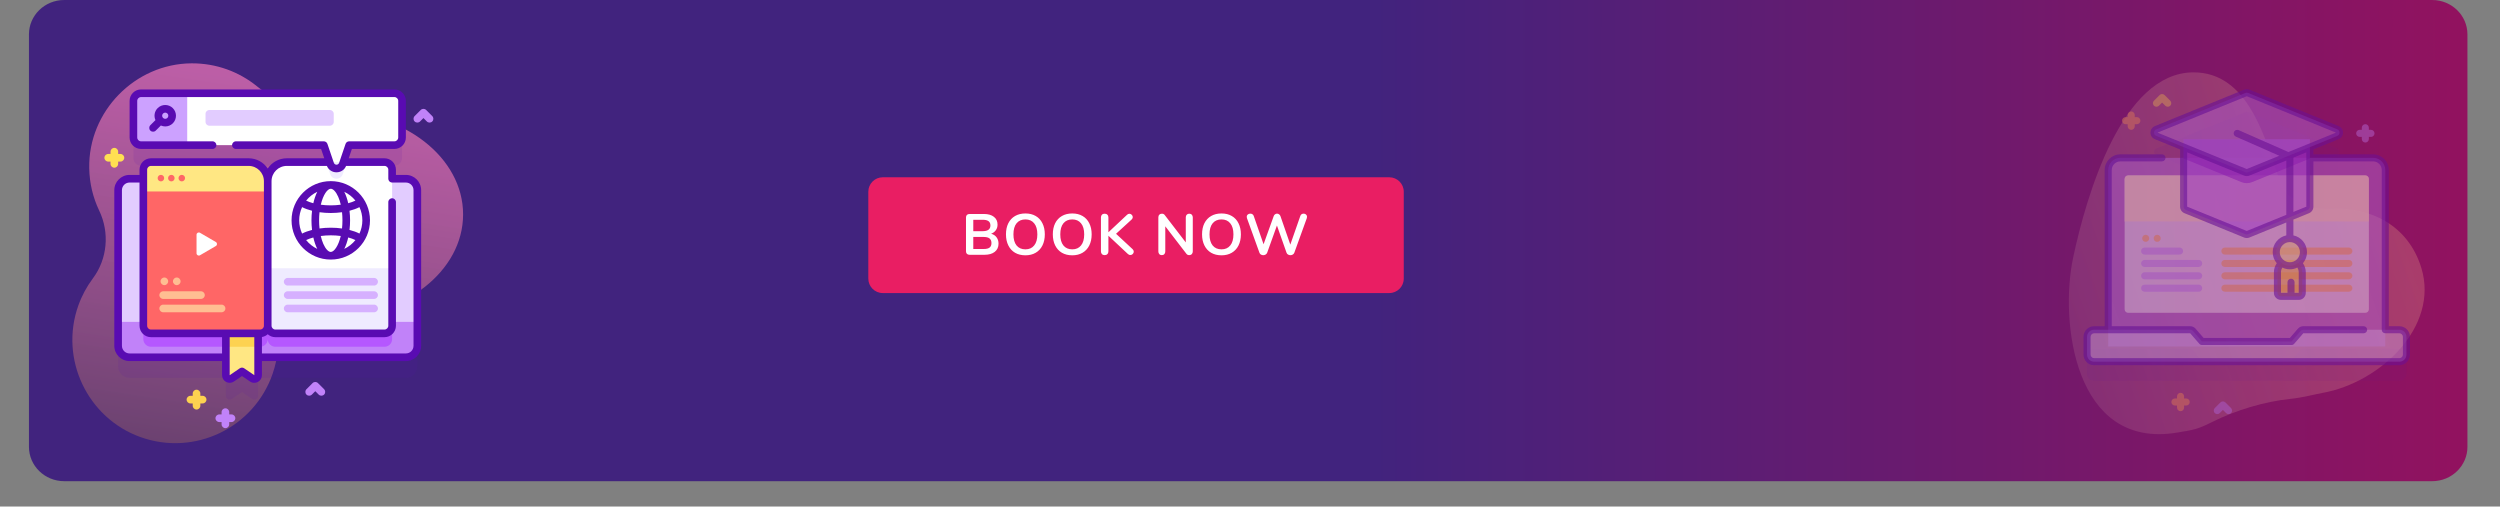 <svg width="691" height="140" viewBox="0 0 691 140" fill="none" xmlns="http://www.w3.org/2000/svg">
<rect x="0" y="0" width="691" height="140" fill="#808080" stroke="none"/>
<path d="M672.246 0H17.754C12.367 0 8 4.253 8 9.5V123.5C8 128.747 12.367 133 17.754 133H672.246C677.633 133 682 128.747 682 123.5V9.5C682 4.253 677.633 0 672.246 0Z" fill="url(#paint0_linear)"/>
<path d="M384 49H244C241.791 49 240 50.791 240 53V77C240 79.209 241.791 81 244 81H384C386.209 81 388 79.209 388 77V53C388 50.791 386.209 49 384 49Z" fill="#E91E63"/>
<path d="M273.944 64.6C274.595 64.781 275.096 65.112 275.448 65.592C275.811 66.072 275.992 66.659 275.992 67.352C275.992 68.312 275.645 69.064 274.952 69.608C274.269 70.152 273.325 70.424 272.12 70.424H267.992C267.683 70.424 267.437 70.339 267.256 70.168C267.085 69.997 267 69.757 267 69.448V60.12C267 59.811 267.085 59.571 267.256 59.4C267.437 59.229 267.683 59.144 267.992 59.144H271.96C273.133 59.144 274.051 59.405 274.712 59.928C275.384 60.44 275.72 61.16 275.72 62.088C275.72 62.685 275.56 63.203 275.24 63.64C274.931 64.077 274.499 64.397 273.944 64.6ZM269.016 63.896H271.624C273.043 63.896 273.752 63.368 273.752 62.312C273.752 61.779 273.576 61.384 273.224 61.128C272.872 60.872 272.339 60.744 271.624 60.744H269.016V63.896ZM271.896 68.824C272.643 68.824 273.187 68.691 273.528 68.424C273.869 68.157 274.04 67.741 274.04 67.176C274.04 66.611 273.864 66.189 273.512 65.912C273.171 65.635 272.632 65.496 271.896 65.496H269.016V68.824H271.896ZM283.426 70.568C282.327 70.568 281.373 70.333 280.562 69.864C279.762 69.395 279.143 68.723 278.706 67.848C278.269 66.973 278.05 65.949 278.05 64.776C278.05 63.603 278.263 62.584 278.69 61.72C279.127 60.845 279.751 60.173 280.562 59.704C281.373 59.235 282.327 59 283.426 59C284.525 59 285.474 59.235 286.274 59.704C287.085 60.173 287.703 60.845 288.13 61.72C288.567 62.584 288.786 63.603 288.786 64.776C288.786 65.949 288.567 66.973 288.13 67.848C287.693 68.723 287.069 69.395 286.258 69.864C285.458 70.333 284.514 70.568 283.426 70.568ZM283.426 68.92C284.461 68.92 285.266 68.563 285.842 67.848C286.429 67.133 286.722 66.109 286.722 64.776C286.722 63.443 286.429 62.424 285.842 61.72C285.266 61.005 284.461 60.648 283.426 60.648C282.381 60.648 281.565 61.005 280.978 61.72C280.402 62.424 280.114 63.443 280.114 64.776C280.114 66.109 280.402 67.133 280.978 67.848C281.565 68.563 282.381 68.92 283.426 68.92ZM296.375 70.568C295.276 70.568 294.321 70.333 293.511 69.864C292.711 69.395 292.092 68.723 291.655 67.848C291.217 66.973 290.999 65.949 290.999 64.776C290.999 63.603 291.212 62.584 291.639 61.72C292.076 60.845 292.7 60.173 293.511 59.704C294.321 59.235 295.276 59 296.375 59C297.473 59 298.423 59.235 299.223 59.704C300.033 60.173 300.652 60.845 301.079 61.72C301.516 62.584 301.735 63.603 301.735 64.776C301.735 65.949 301.516 66.973 301.079 67.848C300.641 68.723 300.017 69.395 299.207 69.864C298.407 70.333 297.463 70.568 296.375 70.568ZM296.375 68.92C297.409 68.92 298.215 68.563 298.791 67.848C299.377 67.133 299.671 66.109 299.671 64.776C299.671 63.443 299.377 62.424 298.791 61.72C298.215 61.005 297.409 60.648 296.375 60.648C295.329 60.648 294.513 61.005 293.927 61.72C293.351 62.424 293.063 63.443 293.063 64.776C293.063 66.109 293.351 67.133 293.927 67.848C294.513 68.563 295.329 68.92 296.375 68.92ZM313.051 68.872C313.265 69.075 313.371 69.304 313.371 69.56C313.371 69.805 313.275 70.024 313.083 70.216C312.902 70.397 312.683 70.488 312.427 70.488C312.161 70.488 311.915 70.376 311.691 70.152L306.363 65.16V69.48C306.363 69.789 306.267 70.04 306.075 70.232C305.894 70.424 305.643 70.52 305.323 70.52C305.014 70.52 304.763 70.424 304.571 70.232C304.39 70.04 304.299 69.789 304.299 69.48V60.088C304.299 59.779 304.39 59.533 304.571 59.352C304.763 59.16 305.014 59.064 305.323 59.064C305.643 59.064 305.894 59.16 306.075 59.352C306.267 59.533 306.363 59.779 306.363 60.088V64.2L311.515 59.368C311.707 59.176 311.926 59.08 312.171 59.08C312.417 59.08 312.63 59.176 312.811 59.368C313.003 59.549 313.099 59.763 313.099 60.008C313.099 60.253 312.993 60.477 312.779 60.68L308.475 64.616L313.051 68.872ZM328.71 59.064C329.008 59.064 329.243 59.16 329.414 59.352C329.595 59.533 329.686 59.779 329.686 60.088V69.48C329.686 69.789 329.595 70.04 329.414 70.232C329.232 70.424 328.998 70.52 328.71 70.52C328.368 70.52 328.107 70.397 327.926 70.152L322.086 62.552V69.48C322.086 69.789 322 70.04 321.83 70.232C321.659 70.424 321.424 70.52 321.126 70.52C320.827 70.52 320.592 70.424 320.422 70.232C320.251 70.04 320.166 69.789 320.166 69.48V60.088C320.166 59.779 320.256 59.533 320.438 59.352C320.619 59.16 320.859 59.064 321.158 59.064C321.488 59.064 321.744 59.187 321.926 59.432L327.75 67V60.088C327.75 59.779 327.835 59.533 328.006 59.352C328.187 59.16 328.422 59.064 328.71 59.064ZM337.623 70.568C336.524 70.568 335.569 70.333 334.759 69.864C333.959 69.395 333.34 68.723 332.903 67.848C332.465 66.973 332.247 65.949 332.247 64.776C332.247 63.603 332.46 62.584 332.887 61.72C333.324 60.845 333.948 60.173 334.759 59.704C335.569 59.235 336.524 59 337.623 59C338.721 59 339.671 59.235 340.471 59.704C341.281 60.173 341.9 60.845 342.327 61.72C342.764 62.584 342.983 63.603 342.983 64.776C342.983 65.949 342.764 66.973 342.327 67.848C341.889 68.723 341.265 69.395 340.455 69.864C339.655 70.333 338.711 70.568 337.623 70.568ZM337.623 68.92C338.657 68.92 339.463 68.563 340.039 67.848C340.625 67.133 340.919 66.109 340.919 64.776C340.919 63.443 340.625 62.424 340.039 61.72C339.463 61.005 338.657 60.648 337.623 60.648C336.577 60.648 335.761 61.005 335.175 61.72C334.599 62.424 334.311 63.443 334.311 64.776C334.311 66.109 334.599 67.133 335.175 67.848C335.761 68.563 336.577 68.92 337.623 68.92ZM359.41 59.688C359.485 59.475 359.602 59.315 359.762 59.208C359.933 59.101 360.12 59.048 360.322 59.048C360.578 59.048 360.797 59.128 360.978 59.288C361.17 59.448 361.266 59.661 361.266 59.928C361.266 60.024 361.24 60.163 361.186 60.344L357.746 69.864C357.661 70.077 357.517 70.243 357.314 70.36C357.122 70.477 356.909 70.536 356.674 70.536C356.44 70.536 356.221 70.477 356.018 70.36C355.816 70.243 355.677 70.077 355.602 69.864L352.946 62.328L350.242 69.864C350.157 70.077 350.013 70.243 349.81 70.36C349.618 70.477 349.405 70.536 349.17 70.536C348.936 70.536 348.717 70.477 348.514 70.36C348.322 70.243 348.189 70.077 348.114 69.864L344.674 60.344C344.621 60.184 344.594 60.045 344.594 59.928C344.594 59.661 344.69 59.448 344.882 59.288C345.085 59.128 345.32 59.048 345.586 59.048C345.8 59.048 345.992 59.101 346.162 59.208C346.333 59.315 346.456 59.475 346.53 59.688L349.25 67.512L352.05 59.736C352.125 59.523 352.248 59.357 352.418 59.24C352.589 59.112 352.776 59.048 352.978 59.048C353.181 59.048 353.368 59.112 353.538 59.24C353.72 59.357 353.848 59.528 353.922 59.752L356.642 67.608L359.41 59.688Z" fill="white"/>
<g style="mix-blend-mode:luminosity" opacity="0.6">
<path style="mix-blend-mode:luminosity" opacity="0.6" d="M606.205 20C586.551 20.105 576.684 53.906 573.001 71.281C569.319 88.656 573.167 124.3 601.731 119.572C606.348 118.808 607.426 118.651 611.232 116.741C618.006 113.34 626.024 110.948 633.269 110.225C636.24 109.929 639.996 108.948 641.985 108.591C657.927 105.724 674.197 90.278 669.271 74.094C665.572 61.941 654.735 57.048 643.881 57.721C637.921 58.09 631.577 54.593 630.305 50.731C626.162 38.149 621.396 19.92 606.205 20Z" fill="url(#paint1_linear)"/>
<g style="mix-blend-mode:luminosity" opacity="0.1">
<path d="M620.631 30.966L595.968 41.029C595.158 41.359 595.158 42.507 595.968 42.837L620.631 52.9C620.868 52.997 621.132 52.997 621.369 52.9L646.032 42.837C646.842 42.507 646.842 41.36 646.032 41.029L621.369 30.966C621.132 30.87 620.868 30.87 620.631 30.966Z" fill="#590BB2"/>
</g>
<g style="mix-blend-mode:luminosity" opacity="0.1">
<path d="M665.139 98.369V103.293C665.139 104.371 664.266 105.246 663.186 105.246H578.814C577.734 105.246 576.861 104.371 576.861 103.293V98.369C576.861 97.291 577.734 96.416 578.814 96.416H605.378C605.661 96.416 605.931 96.539 606.116 96.754L608.631 99.658H633.369L635.884 96.754C636.069 96.539 636.339 96.416 636.622 96.416H663.186C664.266 96.416 665.139 97.291 665.139 98.369Z" fill="#590BB2"/>
</g>
<g style="mix-blend-mode:luminosity" opacity="0.6">
<path d="M659.29 95.769H582.71V46.992C582.71 45.136 584.215 43.631 586.071 43.631H655.929C657.785 43.631 659.29 45.136 659.29 46.992V95.769Z" fill="#C182F9"/>
</g>
<g style="mix-blend-mode:luminosity" opacity="0.6">
<path d="M665.139 93.096V98.019C665.139 99.098 664.266 99.973 663.186 99.973H578.814C577.734 99.973 576.861 99.098 576.861 98.019V93.096C576.861 92.018 577.734 91.143 578.814 91.143H605.378C605.661 91.143 605.931 91.266 606.116 91.48L608.631 94.385H633.369L635.884 91.48C636.069 91.266 636.339 91.143 636.622 91.143H663.186C664.266 91.143 665.139 92.018 665.139 93.096Z" fill="#E2CCFF"/>
</g>
<g style="mix-blend-mode:luminosity" opacity="0.6">
<path d="M653.779 86.46H588.221C587.682 86.46 587.245 86.023 587.245 85.484V49.462C587.245 48.923 587.682 48.485 588.221 48.485H653.779C654.318 48.485 654.755 48.923 654.755 49.462V85.484C654.755 86.023 654.318 86.46 653.779 86.46Z" fill="white"/>
</g>
<g style="mix-blend-mode:luminosity" opacity="0.6">
<path d="M654.755 61.211V49.462C654.755 48.923 654.318 48.485 653.779 48.485H588.221C587.682 48.485 587.245 48.923 587.245 49.462V61.211H654.755Z" fill="#FFD5B8"/>
</g>
<g style="mix-blend-mode:luminosity" opacity="0.6">
<path d="M649.231 70.373H614.949C614.41 70.373 613.973 69.936 613.973 69.396C613.973 68.857 614.41 68.42 614.949 68.42H649.231C649.77 68.42 650.207 68.857 650.207 69.396C650.207 69.936 649.77 70.373 649.231 70.373Z" fill="#FFA052"/>
</g>
<g style="mix-blend-mode:luminosity" opacity="0.6">
<path d="M649.231 73.791H614.949C614.41 73.791 613.973 73.354 613.973 72.815C613.973 72.275 614.41 71.838 614.949 71.838H649.231C649.77 71.838 650.207 72.275 650.207 72.815C650.207 73.354 649.77 73.791 649.231 73.791Z" fill="#FFA052"/>
</g>
<g style="mix-blend-mode:luminosity" opacity="0.6">
<path d="M649.231 77.21H614.949C614.41 77.21 613.973 76.772 613.973 76.233C613.973 75.694 614.41 75.257 614.949 75.257H649.231C649.77 75.257 650.207 75.694 650.207 76.233C650.207 76.772 649.77 77.21 649.231 77.21Z" fill="#FFA052"/>
</g>
<g style="mix-blend-mode:luminosity" opacity="0.6">
<path d="M649.231 78.675C649.77 78.675 650.207 79.113 650.207 79.652C650.207 80.191 649.77 80.628 649.231 80.628H614.949C614.41 80.628 613.973 80.191 613.973 79.652C613.973 79.113 614.41 78.675 614.949 78.675H649.231Z" fill="#FFA052"/>
</g>
<g style="mix-blend-mode:luminosity" opacity="0.6">
<path d="M602.441 70.373H592.769C592.23 70.373 591.793 69.936 591.793 69.396C591.793 68.857 592.23 68.42 592.769 68.42H602.441C602.981 68.42 603.418 68.857 603.418 69.396C603.418 69.936 602.98 70.373 602.441 70.373Z" fill="#C182F9"/>
</g>
<g style="mix-blend-mode:luminosity" opacity="0.6">
<path d="M607.715 73.791H592.769C592.23 73.791 591.793 73.354 591.793 72.815C591.793 72.275 592.23 71.838 592.769 71.838H607.715C608.254 71.838 608.691 72.275 608.691 72.815C608.691 73.354 608.254 73.791 607.715 73.791Z" fill="#C182F9"/>
</g>
<g style="mix-blend-mode:luminosity" opacity="0.6">
<path d="M607.715 77.209H592.769C592.23 77.209 591.793 76.772 591.793 76.233C591.793 75.694 592.23 75.256 592.769 75.256H607.715C608.254 75.256 608.691 75.694 608.691 76.233C608.691 76.772 608.254 77.209 607.715 77.209Z" fill="#C182F9"/>
</g>
<g style="mix-blend-mode:luminosity" opacity="0.6">
<path d="M607.715 80.628H592.769C592.23 80.628 591.793 80.191 591.793 79.651C591.793 79.112 592.23 78.675 592.769 78.675H607.715C608.254 78.675 608.691 79.112 608.691 79.651C608.691 80.191 608.254 80.628 607.715 80.628Z" fill="#C182F9"/>
</g>
<g style="mix-blend-mode:luminosity" opacity="0.6">
<path d="M593.071 66.847C593.611 66.847 594.048 66.41 594.048 65.87C594.048 65.331 593.611 64.894 593.071 64.894C592.532 64.894 592.095 65.331 592.095 65.87C592.095 66.41 592.532 66.847 593.071 66.847Z" fill="#FFA052"/>
</g>
<g style="mix-blend-mode:luminosity" opacity="0.6">
<path d="M596.245 66.847C596.785 66.847 597.222 66.41 597.222 65.87C597.222 65.331 596.785 64.894 596.245 64.894C595.706 64.894 595.269 65.331 595.269 65.87C595.269 66.41 595.706 66.847 596.245 66.847Z" fill="#FFA052"/>
</g>
<g style="mix-blend-mode:luminosity" opacity="0.6">
<path d="M590.629 32.373H590.043V31.788C590.043 31.248 589.606 30.811 589.066 30.811C588.527 30.811 588.09 31.248 588.09 31.788V32.373H587.504C586.965 32.373 586.527 32.811 586.527 33.35C586.527 33.889 586.965 34.327 587.504 34.327H588.09V34.913C588.09 35.452 588.527 35.889 589.066 35.889C589.606 35.889 590.043 35.452 590.043 34.913V34.327H590.629C591.168 34.327 591.605 33.889 591.605 33.35C591.605 32.811 591.168 32.373 590.629 32.373Z" fill="#FFA052"/>
</g>
<g style="mix-blend-mode:luminosity" opacity="0.6">
<path d="M604.268 110.137H603.682V109.551C603.682 109.012 603.245 108.574 602.706 108.574C602.166 108.574 601.729 109.012 601.729 109.551V110.137H601.143C600.604 110.137 600.167 110.574 600.167 111.113C600.167 111.653 600.604 112.09 601.143 112.09H601.729V112.676C601.729 113.215 602.166 113.652 602.706 113.652C603.245 113.652 603.682 113.215 603.682 112.676V112.09H604.268C604.807 112.09 605.245 111.653 605.245 111.113C605.245 110.574 604.808 110.137 604.268 110.137Z" fill="#FFA052"/>
</g>
<g style="mix-blend-mode:luminosity" opacity="0.6">
<path d="M655.341 35.882H654.755V35.296C654.755 34.757 654.318 34.32 653.779 34.32C653.239 34.32 652.802 34.757 652.802 35.296V35.882H652.216C651.677 35.882 651.24 36.32 651.24 36.859C651.24 37.398 651.677 37.835 652.216 37.835H652.802V38.421C652.802 38.961 653.239 39.398 653.779 39.398C654.318 39.398 654.755 38.961 654.755 38.421V37.835H655.341C655.881 37.835 656.318 37.398 656.318 36.859C656.318 36.32 655.881 35.882 655.341 35.882Z" fill="#C182F9"/>
</g>
<g style="mix-blend-mode:luminosity" opacity="0.6">
<path d="M599.168 29.505C598.918 29.505 598.668 29.41 598.477 29.219L597.605 28.348L596.733 29.219C596.352 29.601 595.734 29.601 595.352 29.219C594.971 28.838 594.971 28.22 595.352 27.838L596.915 26.276C597.296 25.895 597.914 25.895 598.296 26.276L599.858 27.838C600.24 28.22 600.24 28.838 599.858 29.219C599.668 29.41 599.418 29.505 599.168 29.505Z" fill="#FDD250"/>
</g>
<g style="mix-blend-mode:luminosity" opacity="0.6">
<path d="M615.975 114.462C615.725 114.462 615.475 114.367 615.284 114.177L614.412 113.305L613.54 114.177C613.159 114.558 612.541 114.558 612.159 114.177C611.778 113.795 611.778 113.177 612.159 112.795L613.722 111.233C614.103 110.852 614.721 110.852 615.103 111.233L616.665 112.795C617.047 113.177 617.047 113.795 616.665 114.177C616.475 114.367 616.225 114.462 615.975 114.462Z" fill="#C182F9"/>
</g>
<g style="mix-blend-mode:luminosity" opacity="0.6">
<path d="M638.447 38.508V57.12C638.447 57.516 638.207 57.873 637.838 58.024L621.369 64.745C621.133 64.84 620.867 64.84 620.631 64.745L604.162 58.024C603.793 57.873 603.553 57.516 603.553 57.12V38.508H638.447Z" fill="#B557FF"/>
</g>
<g style="mix-blend-mode:luminosity" opacity="0.6">
<path d="M638.447 38.508V43.823L622.477 50.338C622.006 50.532 621.508 50.629 621 50.629C620.492 50.629 619.994 50.532 619.523 50.338L603.553 43.823V38.508H638.447Z" fill="#9526DD"/>
</g>
<g style="mix-blend-mode:luminosity" opacity="0.6">
<path d="M620.631 25.693L595.968 35.755C595.158 36.086 595.158 37.233 595.968 37.564L620.631 47.626C620.868 47.723 621.132 47.723 621.369 47.626L646.032 37.564C646.842 37.233 646.842 36.086 646.032 35.755L621.369 25.693C621.132 25.596 620.868 25.596 620.631 25.693Z" fill="#C182F9"/>
</g>
<g style="mix-blend-mode:luminosity" opacity="0.6">
<path d="M635.368 81.914H630.461C629.921 81.914 629.484 81.477 629.484 80.938V75.268C629.484 73.374 631.02 71.838 632.914 71.838C634.809 71.838 636.344 73.374 636.344 75.268V80.938C636.344 81.477 635.907 81.914 635.368 81.914Z" fill="#FFC136"/>
</g>
<g style="mix-blend-mode:luminosity" opacity="0.6">
<path d="M632.914 73.463C634.993 73.463 636.678 71.778 636.678 69.7C636.678 67.621 634.993 65.936 632.914 65.936C630.836 65.936 629.151 67.621 629.151 69.7C629.151 71.778 630.836 73.463 632.914 73.463Z" fill="#FFE783"/>
</g>
<g style="mix-blend-mode:luminosity" opacity="0.6">
<path d="M663.186 90.166H660.266V46.992C660.266 44.6 658.32 42.655 655.929 42.655H639.423V41.315L646.401 38.468C647.139 38.167 647.616 37.457 647.616 36.66C647.616 35.862 647.139 35.153 646.401 34.851L621.738 24.789C621.262 24.594 620.738 24.594 620.262 24.789L595.599 34.851C594.861 35.152 594.384 35.862 594.384 36.66C594.384 37.457 594.861 38.167 595.599 38.468L602.577 41.315V57.12C602.577 57.917 603.054 58.627 603.793 58.928L620.262 65.648C620.5 65.745 620.75 65.793 621 65.793C621.25 65.793 621.5 65.745 621.738 65.648L631.937 61.486V65.062C629.791 65.513 628.174 67.421 628.174 69.7C628.174 70.866 628.598 71.934 629.299 72.761C628.803 73.473 628.507 74.336 628.507 75.268V80.938C628.507 82.015 629.384 82.891 630.461 82.891H635.367C636.444 82.891 637.32 82.015 637.32 80.938V75.268C637.32 74.335 637.028 73.47 636.532 72.757C637.231 71.931 637.654 70.864 637.654 69.7C637.654 67.421 636.037 65.513 633.89 65.062V60.689L638.208 58.928C638.946 58.627 639.423 57.917 639.423 57.12V44.608H655.929C657.243 44.608 658.313 45.678 658.313 46.992V91.143C658.313 91.682 658.75 92.119 659.29 92.119H663.186C663.724 92.119 664.162 92.558 664.162 93.096V98.02C664.162 98.558 663.724 98.996 663.186 98.996H578.814C578.276 98.996 577.838 98.558 577.838 98.02V93.096C577.838 92.558 578.276 92.119 578.814 92.119H605.378L607.893 95.024C608.078 95.239 608.347 95.362 608.631 95.362H633.369C633.653 95.362 633.922 95.239 634.107 95.024L636.622 92.119H653.313C653.853 92.119 654.29 91.682 654.29 91.143C654.29 90.604 653.853 90.166 653.313 90.166H636.622C636.055 90.166 635.516 90.412 635.145 90.841L632.923 93.409H609.077L606.854 90.841C606.483 90.412 605.945 90.166 605.378 90.166H583.687V46.992C583.687 45.678 584.756 44.608 586.071 44.608H597.576C598.115 44.608 598.553 44.171 598.553 43.631C598.553 43.092 598.115 42.655 597.576 42.655H586.071C583.68 42.655 581.734 44.601 581.734 46.992V90.166H578.814C577.199 90.166 575.885 91.481 575.885 93.096V98.02C575.885 99.635 577.199 100.95 578.814 100.95H663.186C664.801 100.95 666.115 99.635 666.115 98.02V93.096C666.115 91.481 664.801 90.166 663.186 90.166ZM634.216 80.938V78.008C634.216 77.469 633.779 77.031 633.24 77.031C632.7 77.031 632.263 77.469 632.263 78.008V80.938H630.461V75.268C630.461 74.787 630.602 74.341 630.843 73.962C631.469 74.268 632.172 74.44 632.914 74.44C633.656 74.44 634.359 74.268 634.985 73.963C635.225 74.341 635.368 74.787 635.368 75.268L635.369 80.938H634.216ZM635.701 69.7C635.701 71.237 634.451 72.487 632.914 72.487C631.377 72.487 630.127 71.237 630.127 69.7C630.127 68.163 631.377 66.913 632.914 66.913C634.451 66.913 635.701 68.163 635.701 69.7ZM621 26.597L645.663 36.66L632.513 42.025L618.755 35.965C618.261 35.748 617.685 35.971 617.468 36.465C617.25 36.959 617.474 37.535 617.968 37.753L629.998 43.051L621 46.722L596.337 36.66L621 26.597ZM621 63.839L604.53 57.119V42.112L620.262 48.531C620.5 48.628 620.75 48.676 621 48.676C621.25 48.676 621.5 48.628 621.738 48.531L631.937 44.369V59.377L621 63.839ZM633.891 58.58V43.572L637.47 42.112V57.12L633.891 58.58Z" fill="#590BB2"/>
</g>
</g>
<path d="M91.491 30.804C91.202 30.804 90.914 30.807 90.627 30.812C83.469 30.942 76.572 28.34 71.008 23.835C66.075 19.841 59.779 17.463 52.926 17.508C37.288 17.61 24.4 30.812 24.659 46.448C24.728 50.658 25.713 54.646 27.421 58.221C30.332 64.313 29.705 71.56 25.66 76.965C23.989 79.198 22.622 81.715 21.639 84.476C16.402 99.19 24.138 115.546 38.841 120.814C53.814 126.179 70.233 118.249 75.373 103.253C75.754 102.142 76.062 101.024 76.3 99.903C77.811 92.789 84.017 87.695 91.291 87.725C91.357 87.726 91.424 87.726 91.491 87.726C111.655 87.726 128 74.984 128 59.265C128 43.547 111.654 30.804 91.491 30.804Z" fill="url(#paint2_linear)"/>
<path opacity="0.1" d="M109.016 31.469H38.984C37.819 31.469 36.875 32.413 36.875 33.578V43.703C36.875 44.868 37.819 45.812 38.984 45.812H89.504L91.278 51.031C91.839 52.681 94.173 52.681 94.734 51.031L96.509 45.812H109.016C110.181 45.812 111.125 44.868 111.125 43.703V33.578C111.125 32.413 110.181 31.469 109.016 31.469Z" fill="#590BB2"/>
<path opacity="0.1" d="M112.188 55.095H35.812C34.063 55.095 32.648 56.51 32.648 58.259V101.277C32.648 103.026 34.063 104.441 35.812 104.441H62.428V109.398C62.428 110.246 63.377 110.746 64.078 110.27L66.885 108.356L69.693 110.27C70.393 110.746 71.342 110.246 71.342 109.398V104.441H112.188C113.937 104.441 115.352 103.026 115.352 101.277V58.259C115.352 56.51 113.937 55.095 112.188 55.095Z" fill="#590BB2"/>
<path d="M115.352 52.563V95.582C115.352 97.329 113.936 98.746 112.188 98.746H35.812C34.065 98.746 32.648 97.329 32.648 95.582V52.563C32.648 50.816 34.065 49.399 35.812 49.399H112.188C113.936 49.399 115.352 50.816 115.352 52.563Z" fill="#C182F9"/>
<path d="M108.383 49.399V93.734C108.383 94.899 107.438 95.844 106.273 95.844H76.109C75.527 95.844 75 95.607 74.618 95.226C74.236 94.844 74 94.317 74 93.734C74 94.899 73.055 95.844 71.891 95.844H41.727C40.562 95.844 39.617 94.899 39.617 93.734V49.399H108.383Z" fill="#B557FF"/>
<path d="M115.353 88.96H32.647V52.563C32.647 50.816 34.064 49.399 35.811 49.399H112.189C113.936 49.399 115.353 50.816 115.353 52.563V88.96Z" fill="#E2CCFF"/>
<path d="M71.342 90.705V103.703C71.342 104.551 70.393 105.051 69.693 104.574L66.885 102.661L64.078 104.574C63.377 105.051 62.428 104.551 62.428 103.703V90.705H71.342Z" fill="#FFE783"/>
<path d="M62.428 90.705H71.342V95.844H62.428V90.705Z" fill="#FDD250"/>
<path d="M74 50.077V90.032C74 91.197 73.055 92.142 71.891 92.142H41.727C40.562 92.142 39.617 91.197 39.617 90.032V46.913C39.617 45.748 40.562 44.803 41.727 44.803H68.727C71.64 44.803 74 47.163 74 50.077Z" fill="#FF6666"/>
<path d="M74 52.914V50.077C74 47.163 71.64 44.803 68.727 44.803H41.727C40.562 44.803 39.617 45.748 39.617 46.913V52.914H74Z" fill="#FFE783"/>
<path d="M108.383 46.913V90.033C108.383 91.197 107.438 92.142 106.273 92.142H76.109C74.945 92.142 74 91.197 74 90.033V50.077C74 47.164 76.36 44.804 79.273 44.804H106.273C107.438 44.804 108.383 45.749 108.383 46.913Z" fill="white"/>
<path d="M74 74.148V90.032C74 91.197 74.944 92.142 76.109 92.142H106.273C107.438 92.142 108.383 91.197 108.383 90.032V74.148H74Z" fill="#EFEBFF"/>
<path d="M109.016 25.773H38.984C37.819 25.773 36.875 26.718 36.875 27.883V38.008C36.875 39.173 37.819 40.117 38.984 40.117H89.504L91.278 45.336C91.839 46.986 94.173 46.986 94.734 45.336L96.509 40.117H109.016C110.181 40.117 111.125 39.173 111.125 38.008V27.883C111.125 26.718 110.181 25.773 109.016 25.773Z" fill="white"/>
<path d="M95.876 44.804L94.733 48.162C94.172 49.811 91.839 49.811 91.278 48.162L90.137 44.804H95.876Z" fill="#EFEBFF"/>
<path d="M51.746 25.773H38.984C37.819 25.773 36.875 26.718 36.875 27.883V38.008C36.875 39.173 37.819 40.117 38.984 40.117H51.746V25.773Z" fill="#CCA1FF"/>
<path d="M54.322 64.882V70.011C54.322 70.5 54.852 70.804 55.274 70.558L59.667 67.993C60.085 67.749 60.085 67.144 59.667 66.9L55.274 64.335C54.852 64.089 54.322 64.393 54.322 64.882Z" fill="white"/>
<path d="M44.476 50.137C44.976 50.137 45.38 49.733 45.38 49.233C45.38 48.734 44.976 48.329 44.476 48.329C43.977 48.329 43.572 48.734 43.572 49.233C43.572 49.733 43.977 50.137 44.476 50.137Z" fill="#FF6666"/>
<path d="M47.36 50.137C47.86 50.137 48.264 49.733 48.264 49.233C48.264 48.734 47.86 48.329 47.36 48.329C46.861 48.329 46.456 48.734 46.456 49.233C46.456 49.733 46.861 50.137 47.36 50.137Z" fill="#FF6666"/>
<path d="M50.244 50.137C50.744 50.137 51.148 49.733 51.148 49.233C51.148 48.734 50.744 48.329 50.244 48.329C49.745 48.329 49.34 48.734 49.34 49.233C49.34 49.733 49.745 50.137 50.244 50.137Z" fill="#FF6666"/>
<path d="M55.549 82.622H45.103C44.521 82.622 44.049 82.149 44.049 81.567C44.049 80.984 44.521 80.512 45.103 80.512H55.549C56.132 80.512 56.604 80.984 56.604 81.567C56.604 82.149 56.132 82.622 55.549 82.622Z" fill="#FFBE92"/>
<path d="M61.244 86.314H45.103C44.521 86.314 44.049 85.841 44.049 85.259C44.049 84.677 44.521 84.204 45.103 84.204H61.244C61.827 84.204 62.299 84.677 62.299 85.259C62.299 85.841 61.827 86.314 61.244 86.314Z" fill="#FFBE92"/>
<path d="M45.43 78.814C46.012 78.814 46.484 78.341 46.484 77.759C46.484 77.176 46.012 76.704 45.43 76.704C44.847 76.704 44.375 77.176 44.375 77.759C44.375 78.341 44.847 78.814 45.43 78.814Z" fill="#FFBE92"/>
<path d="M48.857 78.814C49.44 78.814 49.912 78.341 49.912 77.759C49.912 77.176 49.44 76.704 48.857 76.704C48.275 76.704 47.803 77.176 47.803 77.759C47.803 78.341 48.275 78.814 48.857 78.814Z" fill="#FFBE92"/>
<path d="M91.191 34.746H57.863C57.281 34.746 56.808 34.274 56.808 33.692V31.461C56.808 30.878 57.281 30.406 57.863 30.406H91.191C91.774 30.406 92.246 30.878 92.246 31.461V33.692C92.246 34.274 91.774 34.746 91.191 34.746Z" fill="#E2CCFF"/>
<path d="M112.189 48.344H109.437V46.913C109.437 45.168 108.018 43.749 106.273 43.749H96.388L97.264 41.172H109.016C110.76 41.172 112.18 39.752 112.18 38.008V27.883C112.18 26.138 110.76 24.719 109.016 24.719H38.984C37.24 24.719 35.82 26.138 35.82 27.883V38.008C35.82 39.752 37.24 41.172 38.984 41.172H58.749C59.332 41.172 59.804 40.7 59.804 40.117C59.804 39.535 59.332 39.062 58.749 39.062H38.984C38.403 39.062 37.93 38.589 37.93 38.008V27.883C37.93 27.301 38.403 26.828 38.984 26.828H109.016C109.597 26.828 110.07 27.301 110.07 27.883V38.008C110.07 38.589 109.597 39.062 109.016 39.062H96.509C96.057 39.062 95.656 39.35 95.51 39.778L93.736 44.996C93.571 45.481 93.136 45.519 93.006 45.519H93.006C92.877 45.519 92.442 45.481 92.277 44.996L90.502 39.778C90.357 39.35 89.955 39.062 89.504 39.062H65.204C64.621 39.062 64.149 39.535 64.149 40.117C64.149 40.7 64.621 41.172 65.204 41.172H88.748L89.625 43.749H79.273C77.074 43.749 75.134 44.877 74 46.584C72.865 44.877 70.925 43.749 68.726 43.749H41.727C39.982 43.749 38.562 45.168 38.562 46.913V48.344H35.811C33.485 48.344 31.592 50.237 31.592 52.563V95.582C31.592 97.909 33.485 99.801 35.811 99.801H61.374V103.703C61.374 104.487 61.804 105.201 62.497 105.568C63.191 105.934 64.023 105.888 64.671 105.446L66.885 103.938L69.1 105.446C69.457 105.69 69.871 105.813 70.287 105.813C70.624 105.813 70.963 105.732 71.273 105.568C71.966 105.201 72.397 104.487 72.397 103.703V99.801H112.189C114.515 99.801 116.408 97.909 116.408 95.582V52.563C116.408 50.237 114.515 48.344 112.189 48.344ZM40.672 46.913C40.672 46.331 41.145 45.858 41.727 45.858H68.726C71.053 45.858 72.945 47.751 72.945 50.077V90.032C72.945 90.614 72.472 91.087 71.89 91.087H41.727C41.145 91.087 40.672 90.614 40.672 90.032V46.913ZM35.811 97.692C34.648 97.692 33.702 96.746 33.702 95.582V52.563C33.702 51.4 34.648 50.453 35.811 50.453H38.562V90.032C38.562 91.777 39.982 93.196 41.727 93.196H61.374V97.692H35.811V97.692ZM70.287 103.703L67.479 101.79C67.121 101.546 66.65 101.546 66.291 101.79L63.483 103.703V93.196H70.288L70.293 103.706C70.293 103.706 70.291 103.705 70.287 103.703ZM114.298 95.582C114.298 96.746 113.352 97.692 112.189 97.692H72.397V93.152C73.007 93.053 73.559 92.78 74 92.384C74.561 92.887 75.299 93.197 76.11 93.197H106.273C108.018 93.197 109.437 91.777 109.437 90.032V55.854C109.437 55.272 108.965 54.799 108.383 54.799C107.8 54.799 107.328 55.272 107.328 55.854V90.032C107.328 90.614 106.855 91.087 106.273 91.087H76.109C75.528 91.087 75.055 90.614 75.055 90.032V50.077C75.055 47.751 76.947 45.858 79.273 45.858H90.35C90.797 46.939 91.819 47.628 93.006 47.628H93.006C94.194 47.628 95.216 46.939 95.663 45.858H106.273C106.855 45.858 107.328 46.331 107.328 46.913V49.399C107.328 49.905 107.687 50.339 108.183 50.435C108.259 50.449 108.335 50.455 108.41 50.454H112.189C113.352 50.454 114.298 51.4 114.298 52.563V95.582Z" fill="#590BB2"/>
<path d="M41.559 36.097C41.765 36.303 42.035 36.406 42.305 36.406C42.575 36.406 42.845 36.303 43.051 36.097L44.459 34.688C44.844 34.86 45.257 34.949 45.671 34.949C46.431 34.949 47.19 34.66 47.768 34.082C48.925 32.926 48.925 31.044 47.768 29.888C46.612 28.732 44.73 28.732 43.574 29.888C42.681 30.781 42.48 32.106 42.968 33.197L41.559 34.605C41.147 35.017 41.147 35.685 41.559 36.097ZM45.065 31.38C45.232 31.213 45.452 31.129 45.671 31.129C45.89 31.129 46.109 31.213 46.276 31.38C46.61 31.713 46.61 32.257 46.276 32.591C45.943 32.925 45.399 32.925 45.066 32.591C44.732 32.257 44.731 31.713 45.065 31.38Z" fill="#590BB2"/>
<path d="M91.425 50.064C85.448 50.064 80.585 54.927 80.585 60.904C80.585 66.882 85.448 71.745 91.425 71.745C97.403 71.745 102.266 66.882 102.266 60.904C102.266 54.927 97.403 50.064 91.425 50.064ZM100.156 60.904C100.156 62.208 99.867 63.445 99.352 64.557C98.559 64.152 97.627 63.815 96.603 63.554C96.708 62.68 96.762 61.788 96.762 60.904C96.762 60.021 96.708 59.129 96.604 58.255C97.627 57.994 98.559 57.657 99.353 57.251C99.867 58.364 100.156 59.6 100.156 60.904ZM91.425 69.635C90.757 69.635 89.967 68.779 89.364 67.401C89.08 66.754 88.845 66.023 88.662 65.231C89.546 65.11 90.478 65.045 91.425 65.045C92.378 65.045 93.306 65.108 94.184 65.226C93.534 68.002 92.337 69.635 91.425 69.635ZM91.425 62.936C90.357 62.936 89.311 63.01 88.316 63.149C88.238 62.425 88.198 61.673 88.198 60.904C88.198 60.111 88.241 59.362 88.317 58.659C89.313 58.799 90.359 58.873 91.425 58.873C92.493 58.873 93.539 58.798 94.535 58.659C94.613 59.383 94.653 60.136 94.653 60.904C94.653 61.697 94.609 62.446 94.533 63.149C93.537 63.01 92.491 62.936 91.425 62.936ZM82.694 60.904C82.694 59.6 82.984 58.363 83.498 57.251C84.291 57.656 85.223 57.993 86.247 58.254C86.143 59.129 86.089 60.021 86.089 60.904C86.089 61.788 86.143 62.679 86.247 63.553C85.223 63.814 84.292 64.152 83.499 64.558C82.984 63.446 82.694 62.208 82.694 60.904ZM91.425 52.173C92.094 52.173 92.884 53.029 93.487 54.407C93.77 55.054 94.005 55.786 94.188 56.577C93.304 56.698 92.372 56.763 91.425 56.763C90.473 56.763 89.544 56.701 88.667 56.583C89.316 53.807 90.514 52.173 91.425 52.173ZM98.236 55.45C97.658 55.731 96.988 55.974 96.246 56.171C95.982 55.009 95.618 53.93 95.156 53.012C96.359 53.583 97.411 54.422 98.236 55.45ZM87.694 53.012C87.232 53.932 86.867 55.012 86.603 56.176C85.864 55.98 85.193 55.736 84.613 55.452C85.438 54.423 86.49 53.584 87.694 53.012ZM84.615 66.358C85.192 66.078 85.863 65.835 86.604 65.638C86.868 66.8 87.233 67.878 87.694 68.796C86.491 68.225 85.44 67.387 84.615 66.358ZM95.156 68.796C95.618 67.877 95.984 66.796 96.248 65.632C96.987 65.829 97.657 66.072 98.238 66.356C97.413 67.385 96.36 68.225 95.156 68.796Z" fill="#590BB2"/>
<path d="M104.461 85.259C104.461 85.841 103.989 86.314 103.406 86.314H79.511C78.929 86.314 78.457 85.841 78.457 85.259C78.457 84.677 78.929 84.204 79.511 84.204H103.406C103.989 84.204 104.461 84.677 104.461 85.259Z" fill="#D6B0FF"/>
<path d="M104.461 81.567C104.461 82.149 103.989 82.621 103.406 82.621H79.511C78.929 82.621 78.457 82.149 78.457 81.567C78.457 80.984 78.929 80.512 79.511 80.512H103.406C103.989 80.512 104.461 80.984 104.461 81.567Z" fill="#D6B0FF"/>
<path d="M104.461 77.875C104.461 78.457 103.989 78.929 103.406 78.929H79.511C78.929 78.929 78.457 78.457 78.457 77.875C78.457 77.293 78.929 76.82 79.511 76.82H103.406C103.989 76.82 104.461 77.293 104.461 77.875Z" fill="#D6B0FF"/>
<path d="M118.727 33.883C118.457 33.883 118.187 33.78 117.982 33.575L117.04 32.633L116.098 33.575C115.686 33.986 115.018 33.986 114.607 33.575C114.195 33.163 114.195 32.495 114.607 32.083L116.294 30.395C116.706 29.984 117.374 29.984 117.785 30.395L119.473 32.083C119.885 32.495 119.885 33.163 119.473 33.575C119.267 33.78 118.997 33.883 118.727 33.883Z" fill="#C182F9"/>
<path d="M88.831 109.375C88.561 109.375 88.291 109.272 88.085 109.066L87.143 108.125L86.201 109.066C85.79 109.478 85.122 109.478 84.71 109.066C84.298 108.654 84.298 107.986 84.71 107.575L86.398 105.887C86.809 105.475 87.477 105.475 87.889 105.887L89.576 107.575C89.988 107.987 89.988 108.654 89.576 109.066C89.371 109.272 89.101 109.375 88.831 109.375Z" fill="#C182F9"/>
<path d="M33.289 42.554H32.656V41.921C32.656 41.338 32.184 40.866 31.602 40.866C31.019 40.866 30.547 41.338 30.547 41.921V42.554H29.914C29.332 42.554 28.859 43.026 28.859 43.608C28.859 44.191 29.332 44.663 29.914 44.663H30.547V45.296C30.547 45.878 31.019 46.35 31.602 46.35C32.184 46.35 32.656 45.878 32.656 45.296V44.663H33.289C33.871 44.663 34.344 44.191 34.344 43.608C34.344 43.026 33.871 42.554 33.289 42.554Z" fill="#FFE052"/>
<path d="M56.01 109.4H55.377V108.767C55.377 108.184 54.905 107.712 54.322 107.712C53.74 107.712 53.268 108.184 53.268 108.767V109.4H52.635C52.052 109.4 51.58 109.872 51.58 110.454C51.58 111.037 52.052 111.509 52.635 111.509H53.268V112.142C53.268 112.724 53.74 113.197 54.322 113.197C54.905 113.197 55.377 112.724 55.377 112.142V111.509H56.01C56.592 111.509 57.065 111.037 57.065 110.454C57.065 109.872 56.592 109.4 56.01 109.4Z" fill="#FDD250"/>
<path d="M63.986 114.545H63.354V113.912C63.354 113.329 62.881 112.857 62.299 112.857C61.717 112.857 61.244 113.329 61.244 113.912V114.545H60.611C60.029 114.545 59.557 115.017 59.557 115.599C59.557 116.182 60.029 116.654 60.611 116.654H61.244V117.287C61.244 117.869 61.717 118.342 62.299 118.342C62.881 118.342 63.354 117.869 63.354 117.287V116.654H63.986C64.569 116.654 65.041 116.182 65.041 115.599C65.041 115.017 64.569 114.545 63.986 114.545Z" fill="#C182F9"/>
<defs>
<linearGradient id="paint0_linear" x1="8" y1="66.5" x2="682" y2="66.5" gradientUnits="userSpaceOnUse">
<stop offset="0.547" stop-color="#41237E"/>
<stop offset="1" stop-color="#92125F"/>
</linearGradient>
<linearGradient id="paint1_linear" x1="749.176" y1="19.294" x2="484.645" y2="113.914" gradientUnits="userSpaceOnUse">
<stop stop-color="#FFA052"/>
<stop offset="1" stop-color="white" stop-opacity="0"/>
</linearGradient>
<linearGradient id="paint2_linear" x1="83.684" y1="4.404" x2="60.9" y2="153.13" gradientUnits="userSpaceOnUse">
<stop stop-color="#EA72BA" stop-opacity="0.8"/>
<stop offset="1" stop-color="#50385F"/>
</linearGradient>
</defs>
</svg>
